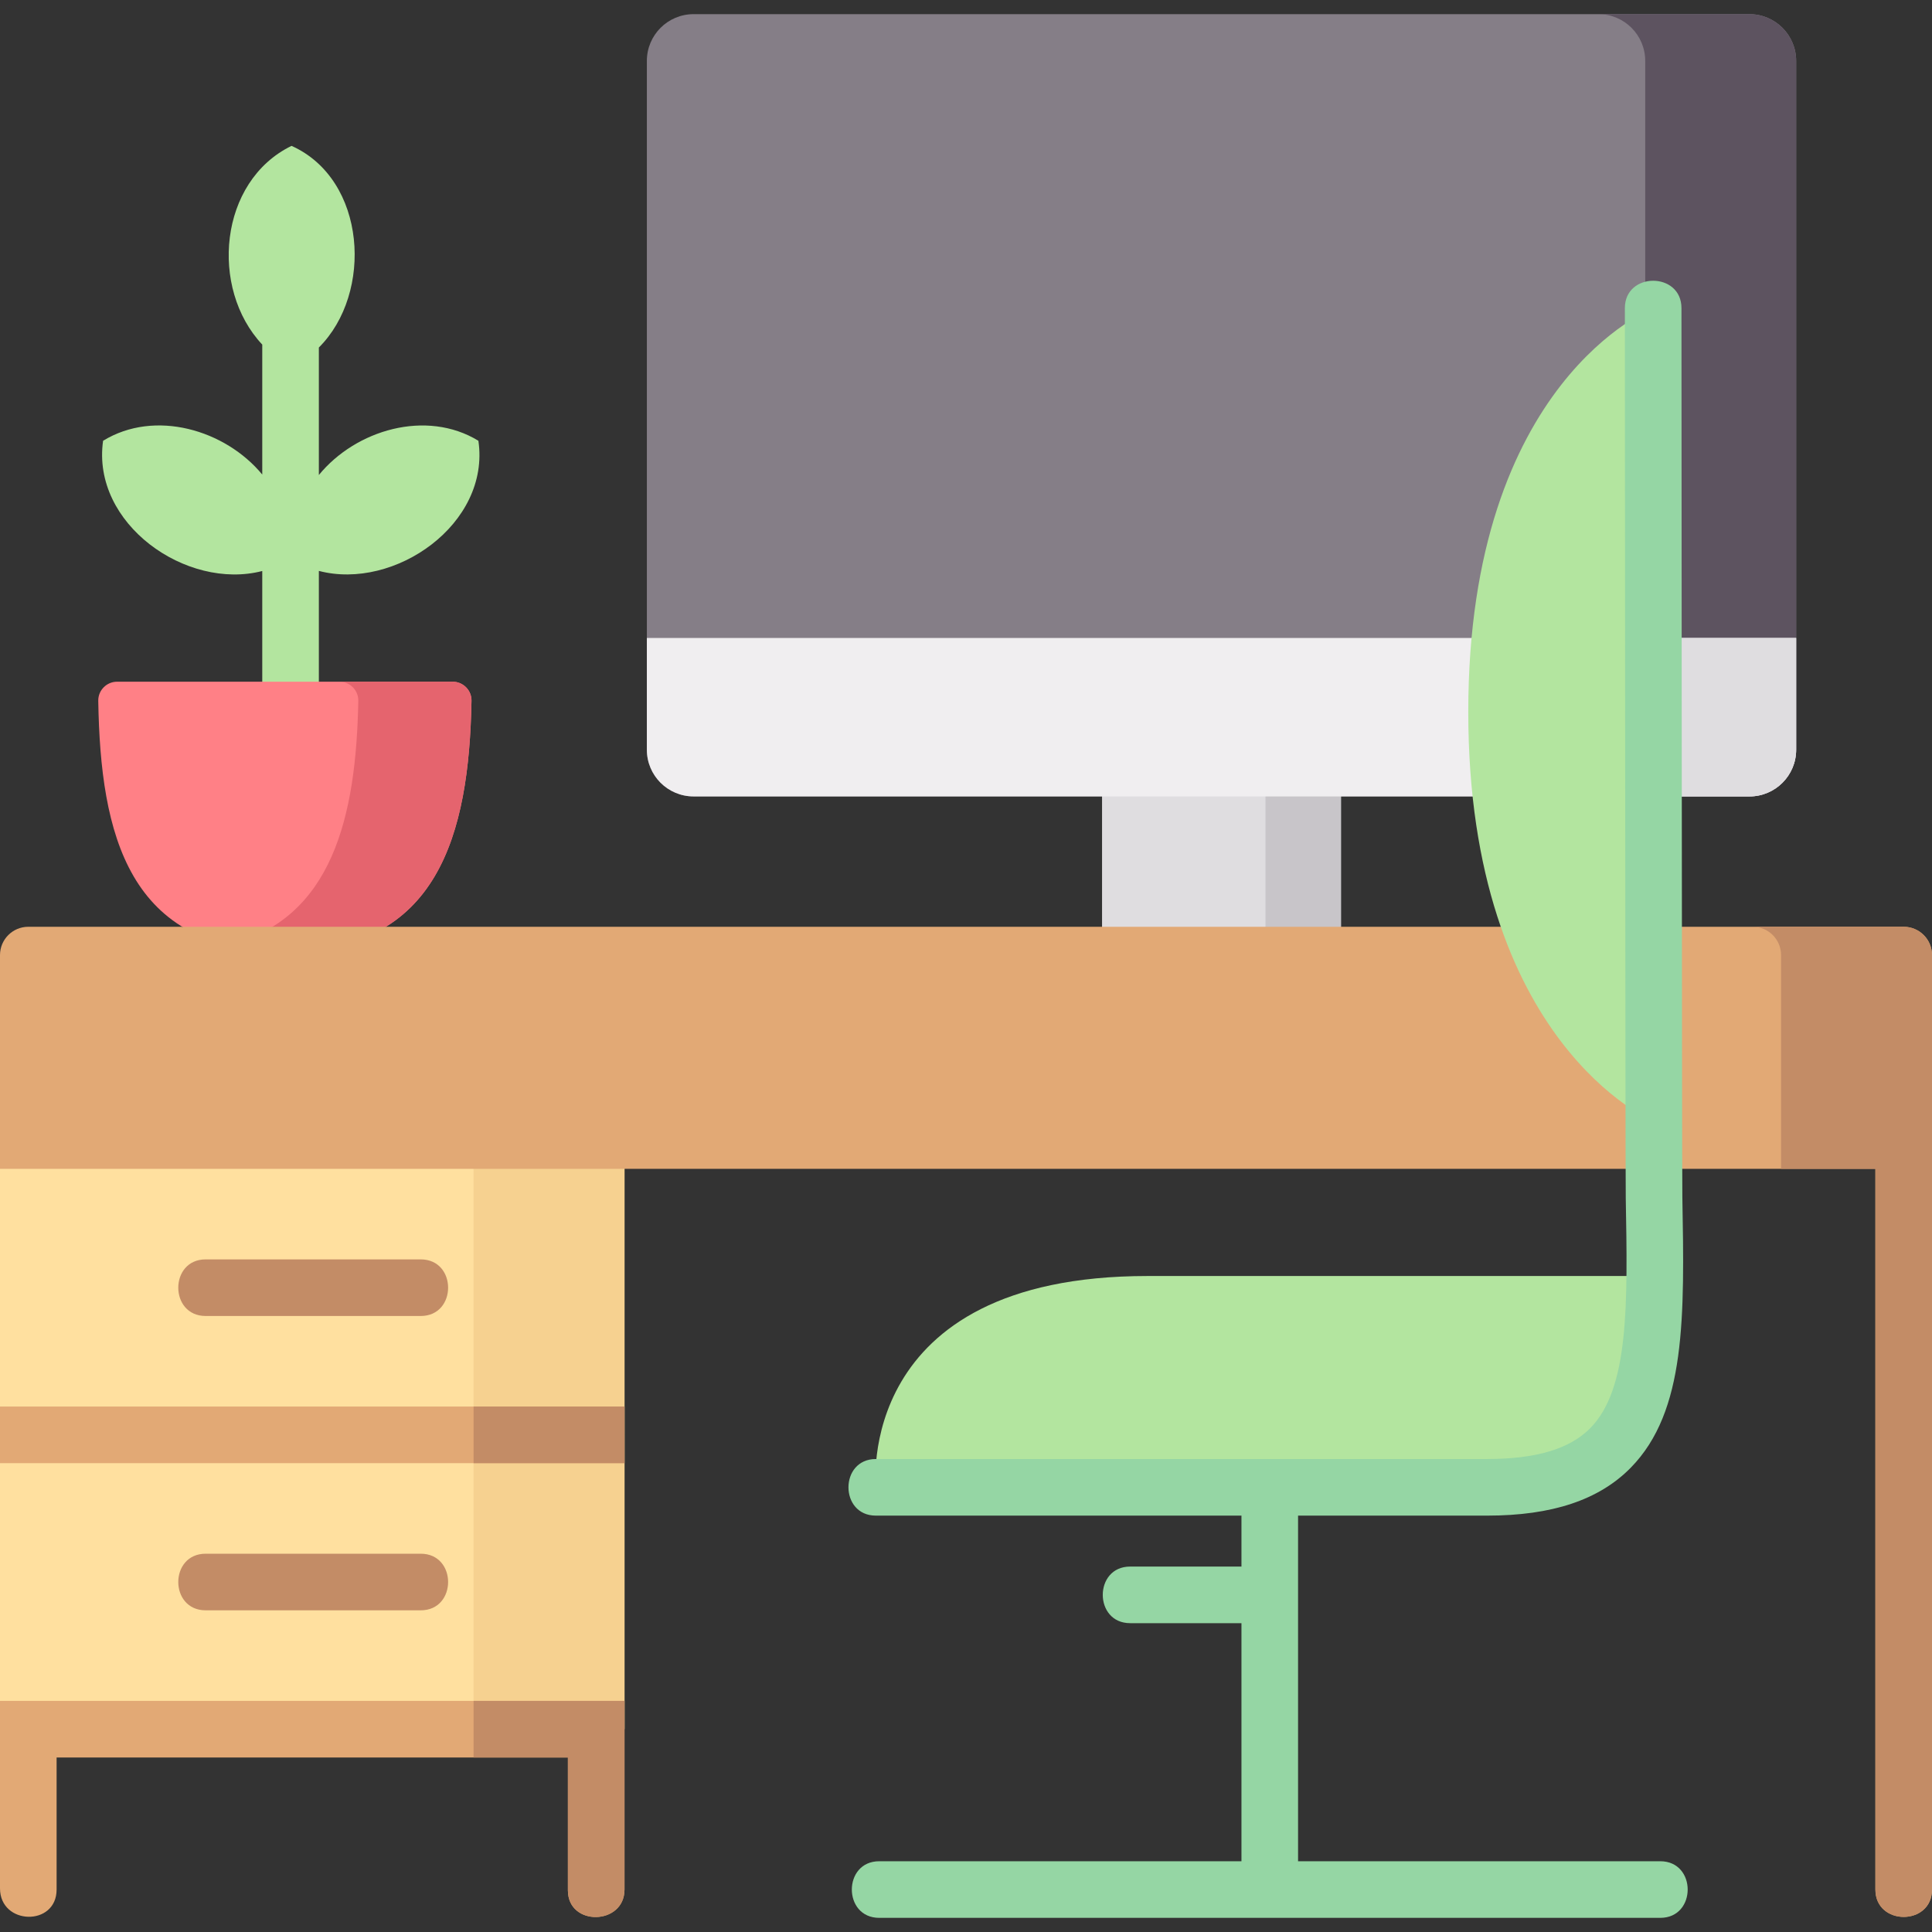<svg id="Capa_1" viewBox="0 0 512 512">
<rect x="0" y="0" width="512" height="512" fill="#333333" stroke="none"/>
<g>
	<path style="fill:#B3E59F;" d="M126.78,116.808c-13.789-8.417-32.477-2.913-42.28,9.076V92.095   c14.458-14.366,12.673-44.52-7.238-53.439C57.965,48.054,55.518,76.444,69.5,91.32v34.44c-9.807-11.875-28.461-17.373-42.179-8.952   c-3.142,21.974,22.06,39.727,42.179,34.515v34.833h15v-34.86C104.583,156.57,130.004,138.826,126.78,116.808z"/>
	<rect x="0" y="300.25" style="fill:#FFE09F;" width="165.5" height="80"/>
	<rect x="0" y="380.25" style="fill:#FFE09F;" width="165.5" height="78"/>
	<rect x="125.5" y="300.25" style="fill:#F6D190;" width="40" height="80"/>
	<rect x="125.5" y="380.25" style="fill:#F6D190;" width="40" height="78"/>
	<g>
		<path style="fill:#857E87;" d="M171.426,16.134c0-6.84,5.544-12.384,12.383-12.384h279.809c6.84,0,12.383,5.544,12.383,12.384    v182.545c0,6.839-5.543,12.383-12.383,12.383H183.809c-6.839,0-12.383-5.544-12.383-12.383V16.134z"/>
		<path style="fill:#5D5360;" d="M463.617,3.75h-40c6.84,0,12.383,5.544,12.383,12.384v182.545c0,6.839-5.543,12.383-12.383,12.383    h40c6.84,0,12.383-5.544,12.383-12.383V16.134C476,9.294,470.457,3.75,463.617,3.75z"/>
		<g>
			<rect x="292.055" y="209.063" style="fill:#DFDDE0;" width="63.316" height="44.312"/>
		</g>
		<rect x="335.371" y="209.063" style="fill:#C8C5C9;" width="20" height="44.312"/>
		<g>
			<path style="fill:#F0EEF0;" d="M171.426,198.679c0,6.839,5.544,12.383,12.383,12.383h279.809c6.84,0,12.383-5.544,12.383-12.383     v-29.617H171.426V198.679z"/>
		</g>
		<path style="fill:#DFDDE0;" d="M436,169.063v29.617c0,6.839-5.543,12.383-12.383,12.383h40c6.84,0,12.383-5.544,12.383-12.383    v-29.617H436z"/>
	</g>
	<path style="fill:#FF8086;" d="M119.953,180.656c2.791,0,5.054,2.287,5.002,5.077c-0.662,35.437-8.882,66.423-49.454,66.423   c-41.531,0-48.88-30.992-49.46-66.432c-0.046-2.787,2.214-5.068,5.002-5.068H119.953z"/>
	<path style="fill:#E5646E;" d="M119.953,180.656h-30c2.791,0,5.054,2.287,5.002,5.078c-0.572,30.599-6.798,57.86-34.601,64.739   c4.465,1.088,9.478,1.684,15.147,1.684c40.573,0,48.792-30.986,49.454-66.423C125.007,182.943,122.744,180.656,119.953,180.656z"/>
	<g>
		<g>
			<path style="fill:#E2A975;" d="M504.5,245.605H7.5c-4.143,0-7.5,3.358-7.5,7.5v56.645h497v191c0,9.673,15,9.673,15,0V253.105     C512,248.963,508.643,245.605,504.5,245.605z"/>
			<path style="fill:#C38C66;" d="M504.5,245.605h-40c4.143,0,7.5,3.358,7.5,7.5v41.645v15h25v191c0,9.673,15,9.673,15,0V253.105     C512,248.963,508.643,245.605,504.5,245.605z"/>
			<rect x="0" y="372.75" style="fill:#E2A975;" width="165.5" height="15"/>
			<rect x="125.5" y="372.75" style="fill:#C38C66;" width="40" height="15"/>
			<path style="fill:#E2A975;" d="M0,450.75v15l0,34.686c0,9.805,15,10.168,15,0.314v-35h135.5v35.245c0,9.613,15,9.242,15-0.245     v-50H0z"/>
			<g>
				<path style="fill:#C38C66;" d="M125.5,450.75v15h25v35.154c0,9.677,15,9.382,15-0.154v-50H125.5z"/>
			</g>
		</g>
		<g>
			<path style="fill:#C38C66;" d="M111.5,348.75h-57c-9.673,0-9.673-15,0-15h57C121.173,333.75,121.173,348.75,111.5,348.75z"/>
		</g>
		<g>
			<path style="fill:#C38C66;" d="M111.5,426.75h-57c-9.673,0-9.673-15,0-15h57C121.173,411.75,121.173,426.75,111.5,426.75z"/>
		</g>
	</g>
	<g>
		<path style="fill:#B3E59F;" d="M438.107,81.656v215.5c0,0-49-20.5-49-108.5S438.107,81.656,438.107,81.656z"/>
		<path style="fill:#B3E59F;" d="M438.527,338.416c-0.389,34.112-6.184,55.74-44.42,55.74h-162c0,0-6-56,72-56c58,0,134,0,134,0"/>
		<path style="fill:#95D6A4;" d="M440,493.25h-96v-91.594h50.106c17.218,0,29.664-4.151,38.052-12.69    c14.699-14.965,14.251-40.022,13.684-71.747c-0.116-6.454-0.235-235.563-0.235-235.563c0-9.673-15-9.673-15,0    c0,0,0.121,229.312,0.237,235.832c0.505,28.209,0.904,50.491-9.387,60.967c-5.421,5.519-14.367,8.201-27.351,8.201h-162    c-9.673,0-9.673,15,0,15H329v13.5h-29.5c-9.673,0-9.673,15,0,15H329v63.094h-96c-9.673,0-9.673,15,0,15h207    C449.673,508.25,449.673,493.25,440,493.25z"/>
	</g>
</g>















</svg>
